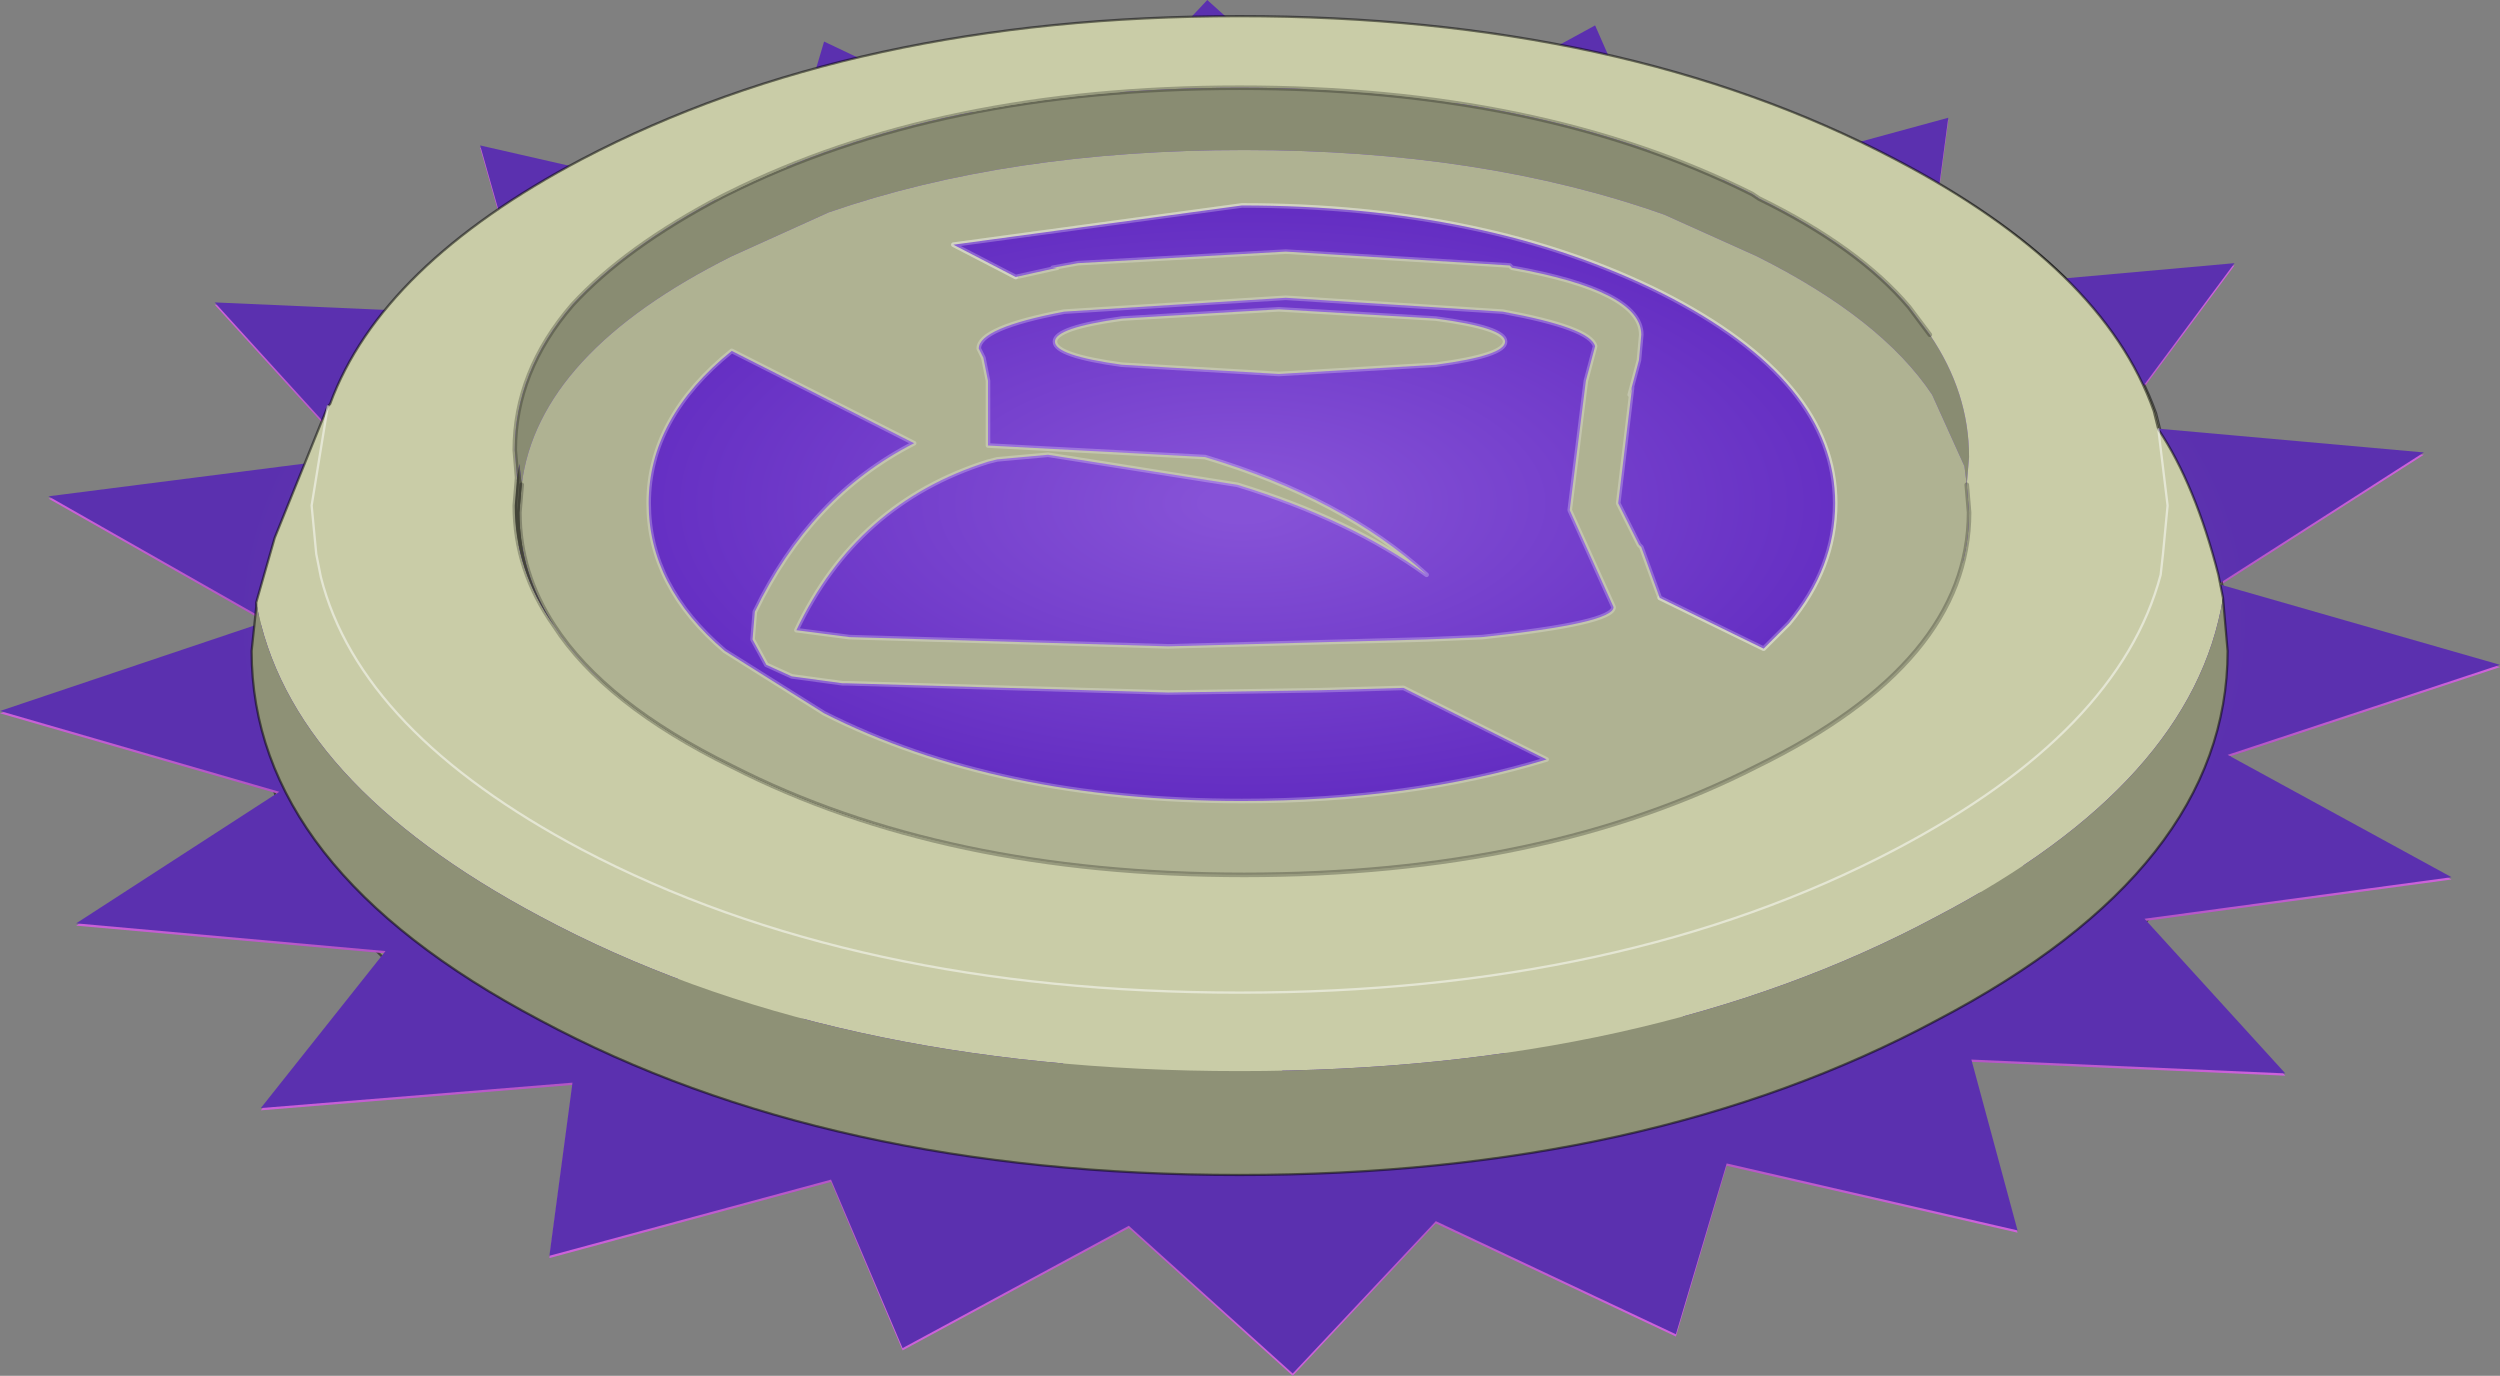 <?xml version="1.0" encoding="UTF-8" standalone="no"?>
<svg xmlns:xlink="http://www.w3.org/1999/xlink" height="29.8px" width="54.15px" xmlns="http://www.w3.org/2000/svg">
  <rect width="100%" height="100%" fill="#808080" stroke="none"/>
  <g transform="matrix(1.0, 0.0, 0.0, 1.0, 26.75, 13.85)">
    <path d="M15.95 -2.45 Q15.55 -5.3 11.35 -7.4 L9.35 -8.25 Q5.4 -9.7 0.3 -9.7 -4.8 -9.7 -8.75 -8.3 L-10.85 -7.4 Q-15.0 -5.3 -15.4 -2.45 L-15.45 -3.05 Q-15.45 -4.75 -14.2 -6.15 -13.05 -7.45 -10.95 -8.55 L-10.85 -8.6 Q-6.25 -10.85 0.3 -10.85 6.8 -10.85 11.35 -8.6 L11.5 -8.5 Q13.65 -7.45 14.75 -6.1 16.0 -4.7 16.0 -3.05 L15.95 -2.45" fill="#898c72" fill-rule="evenodd" stroke="none"/>
    <path d="M-15.4 -2.45 Q-15.0 -5.3 -10.85 -7.4 L-8.75 -8.3 Q-4.8 -9.7 0.3 -9.7 5.4 -9.7 9.35 -8.25 L11.35 -7.4 Q15.55 -5.3 15.95 -2.45 L16.0 -1.85 Q16.0 1.4 11.35 3.7 6.8 6.05 0.3 6.05 -6.25 6.05 -10.85 3.7 -15.45 1.4 -15.45 -1.85 L-15.4 -2.45" fill="#a5a889" fill-rule="evenodd" stroke="none"/>
    <path d="M15.95 -2.45 L16.0 -3.05 Q16.0 -4.7 14.75 -6.1 13.65 -7.45 11.5 -8.5 L11.35 -8.6 Q6.8 -10.85 0.3 -10.85 -6.25 -10.85 -10.85 -8.6 L-10.95 -8.55 Q-13.05 -7.45 -14.2 -6.15 -15.45 -4.75 -15.45 -3.05 L-15.4 -2.45 -15.45 -1.85 Q-15.45 1.4 -10.85 3.7 -6.25 6.05 0.3 6.05 6.8 6.05 11.35 3.7 16.0 1.4 16.0 -1.85 L15.95 -2.45 M-21.0 0.25 L-20.65 -1.1 -19.45 -3.95 -19.4 -4.05 Q-18.3 -7.0 -13.95 -9.3 -8.05 -12.45 0.3 -12.45 8.55 -12.45 14.45 -9.3 18.95 -7.0 20.05 -3.85 L20.15 -3.5 Q21.0 -2.25 21.5 -0.35 L21.55 0.15 Q20.95 4.15 15.4 7.1 9.1 10.45 0.3 10.45 -8.6 10.45 -14.9 7.1 -20.35 4.2 -21.0 0.25 M20.15 -3.5 L20.4 -1.85 20.3 -0.8 20.2 -0.35 Q19.35 3.1 14.45 5.6 8.55 8.75 0.3 8.75 -8.05 8.75 -13.95 5.6 -18.8 3.1 -19.65 -0.3 L-19.75 -0.8 -19.85 -1.85 Q-19.85 -2.95 -19.45 -3.95 -19.85 -2.95 -19.85 -1.85 L-19.75 -0.8 -19.65 -0.3 Q-18.8 3.1 -13.95 5.6 -8.05 8.75 0.3 8.75 8.55 8.75 14.45 5.6 19.35 3.1 20.2 -0.35 L20.3 -0.8 20.4 -1.85 20.15 -3.5" fill="#c9cca7" fill-rule="evenodd" stroke="none"/>
    <path d="M21.55 0.15 L21.65 1.3 Q21.65 6.05 15.4 9.35 9.1 12.65 0.3 12.65 -8.6 12.65 -14.9 9.35 -21.1 6.05 -21.1 1.3 L-21.0 0.35 -21.0 0.25 Q-20.35 4.2 -14.9 7.1 -8.6 10.45 0.3 10.45 9.1 10.45 15.4 7.1 20.95 4.15 21.55 0.15" fill="#8e9176" fill-rule="evenodd" stroke="none"/>
    <path d="M-15.4 -2.45 Q-15.0 -5.3 -10.85 -7.4 L-8.75 -8.3 Q-4.8 -9.7 0.3 -9.7 5.4 -9.7 9.35 -8.25 L11.35 -7.4 Q15.55 -5.3 15.95 -2.45 L16.0 -1.85 Q16.0 1.4 11.35 3.7 6.8 6.05 0.3 6.05 -6.25 6.05 -10.85 3.7 -15.45 1.4 -15.45 -1.85 L-15.4 -2.45" fill="none" stroke="#000000" stroke-linecap="round" stroke-linejoin="round" stroke-opacity="0.247" stroke-width="0.1"/>
    <path d="M15.95 -2.45 L16.0 -3.05 Q16.0 -4.7 14.75 -6.1 13.65 -7.45 11.5 -8.5 L11.35 -8.6 Q6.8 -10.85 0.3 -10.85 -6.25 -10.85 -10.85 -8.6 L-10.95 -8.55 Q-13.05 -7.45 -14.2 -6.15 -15.45 -4.75 -15.45 -3.05 L-15.4 -2.45 M-21.0 0.25 L-20.65 -1.1 -19.45 -3.95 -19.4 -4.05 Q-18.3 -7.0 -13.95 -9.3 -8.05 -12.45 0.3 -12.45 8.55 -12.45 14.45 -9.3 18.95 -7.0 20.05 -3.85 L20.15 -3.5 Q21.0 -2.25 21.5 -0.35 L21.55 0.15 21.65 1.3 Q21.65 6.05 15.4 9.35 9.1 12.65 0.3 12.65 -8.6 12.65 -14.9 9.35 -21.1 6.05 -21.1 1.3 L-21.0 0.35 -21.0 0.25" fill="none" stroke="#000000" stroke-linecap="round" stroke-linejoin="round" stroke-opacity="0.502" stroke-width="0.05"/>
    <path d="M-19.45 -3.95 Q-19.85 -2.95 -19.85 -1.85 L-19.75 -0.8 -19.65 -0.3 Q-18.8 3.1 -13.95 5.6 -8.05 8.75 0.3 8.75 8.55 8.75 14.45 5.6 19.35 3.1 20.2 -0.35 L20.3 -0.8 20.4 -1.85 20.15 -3.5" fill="none" stroke="#ffffff" stroke-linecap="round" stroke-linejoin="round" stroke-opacity="0.502" stroke-width="0.05"/>
    <path d="M15.45 -11.25 L14.95 -7.5 21.65 -8.1 19.05 -4.6 25.75 -4.0 21.3 -1.15 27.4 0.6 21.5 2.55 26.35 5.2 19.7 6.1 22.75 9.45 15.95 9.15 16.95 12.85 10.65 11.4 9.55 15.1 4.35 12.65 1.25 15.95 -2.3 12.75 -7.2 15.4 -8.75 11.75 -14.85 13.4 -14.35 9.65 -21.1 10.2 -18.4 6.8 -25.1 6.2 -20.7 3.35 -26.75 1.6 -20.95 -0.35 -25.7 -3.05 -19.05 -3.9 -22.1 -7.25 -15.3 -6.95 -16.35 -10.65 -10.0 -9.2 -8.9 -12.9 -3.75 -10.45 -0.6 -13.8 2.95 -10.6 7.8 -13.25 9.4 -9.6 15.45 -11.25 M19.1 -1.0 L11.45 -2.4 13.25 -6.7 5.6 -5.3 2.45 -9.4 -2.3 -5.8 -9.25 -8.1 -9.2 -3.7 -17.25 -3.3 -12.45 0.3 -18.65 3.2 -10.85 4.55 -12.7 8.9 -5.1 7.45 -1.9 11.6 2.85 8.0 9.75 10.3 9.65 5.85 17.75 5.45 12.95 1.9 19.1 -1.0" fill="url(#gradient0)" fill-rule="evenodd" stroke="none"/>
    <path d="M15.8 -3.45 Q15.45 -6.3 11.25 -8.4 L9.25 -9.3 Q5.3 -10.7 0.15 -10.7 -4.95 -10.7 -8.85 -9.35 L-10.95 -8.4 Q-15.15 -6.3 -15.5 -3.45 L-15.55 -4.05 Q-15.55 -5.75 -14.3 -7.2 -13.15 -8.45 -11.05 -9.55 L-10.95 -9.6 Q-6.35 -11.9 0.15 -11.9 6.65 -11.9 11.25 -9.6 L11.4 -9.5 Q13.55 -8.45 14.65 -7.15 15.85 -5.7 15.85 -4.05 L15.8 -3.45" fill="#898c72" fill-rule="evenodd" stroke="none"/>
    <path d="M-15.5 -3.45 Q-15.15 -6.3 -10.95 -8.4 L-8.85 -9.35 Q-4.95 -10.7 0.15 -10.7 5.3 -10.7 9.25 -9.3 L11.25 -8.4 Q15.45 -6.3 15.8 -3.45 L15.85 -2.85 Q15.85 0.4 11.25 2.65 6.65 5.0 0.15 5.0 -6.35 5.0 -10.95 2.65 -15.55 0.4 -15.55 -2.85 L-15.5 -3.45" fill="#5a5b4b" fill-rule="evenodd" stroke="none"/>
    <path d="M15.8 -3.45 L15.85 -4.05 Q15.85 -5.7 14.65 -7.15 13.55 -8.45 11.4 -9.5 L11.25 -9.6 Q6.65 -11.9 0.15 -11.9 -6.35 -11.9 -10.95 -9.6 L-11.05 -9.55 Q-13.15 -8.45 -14.3 -7.2 -15.55 -5.75 -15.55 -4.05 L-15.5 -3.45 -15.55 -2.85 Q-15.55 0.4 -10.95 2.65 -6.35 5.0 0.15 5.0 6.65 5.0 11.25 2.65 15.85 0.4 15.85 -2.85 L15.8 -3.45 M20.05 -4.5 L20.25 -2.85 20.15 -1.8 20.1 -1.35 Q19.2 2.05 14.35 4.6 8.45 7.7 0.15 7.7 -8.2 7.7 -14.1 4.6 -18.9 2.05 -19.75 -1.3 L-19.85 -1.8 -19.95 -2.85 -19.6 -5.0 -19.95 -2.85 -19.85 -1.8 -19.75 -1.3 Q-18.9 2.05 -14.1 4.6 -8.2 7.7 0.15 7.7 8.45 7.7 14.35 4.6 19.2 2.05 20.1 -1.35 L20.15 -1.8 20.25 -2.85 20.05 -4.5 Q20.85 -3.3 21.35 -1.35 L21.45 -0.85 Q20.8 3.15 15.25 6.05 9.0 9.4 0.15 9.4 -8.75 9.4 -15.0 6.05 -20.45 3.15 -21.15 -0.75 L-20.75 -2.15 -19.6 -5.0 -19.55 -5.05 Q-18.45 -8.05 -14.1 -10.35 -8.2 -13.45 0.15 -13.45 8.45 -13.45 14.35 -10.35 18.85 -8.0 19.95 -4.9 L20.05 -4.5" fill="#c9cca7" fill-rule="evenodd" stroke="none"/>
    <path d="M-21.15 -0.75 Q-20.45 3.15 -15.0 6.05 -8.75 9.4 0.15 9.4 9.0 9.4 15.25 6.05 20.8 3.15 21.45 -0.85 L21.55 0.3 Q21.55 5.0 15.25 8.3 9.0 11.65 0.15 11.65 -8.75 11.65 -15.0 8.3 -21.25 5.0 -21.25 0.3 L-21.15 -0.65 -21.15 -0.75" fill="#8e9176" fill-rule="evenodd" stroke="none"/>
    <path d="M15.8 -3.45 L15.85 -4.05 Q15.85 -5.7 14.65 -7.15 13.55 -8.45 11.4 -9.5 L11.25 -9.6 Q6.65 -11.9 0.15 -11.9 -6.35 -11.9 -10.95 -9.6 L-11.05 -9.55 Q-13.15 -8.45 -14.3 -7.2 -15.55 -5.75 -15.55 -4.05 L-15.5 -3.45 -15.55 -2.85 Q-15.55 0.4 -10.95 2.65 -6.35 5.0 0.15 5.0 6.65 5.0 11.25 2.65 15.85 0.4 15.85 -2.85 L15.8 -3.45" fill="none" stroke="#000000" stroke-linecap="round" stroke-linejoin="round" stroke-opacity="0.247" stroke-width="0.1"/>
    <path d="M-19.6 -5.0 L-19.95 -2.85 -19.85 -1.8 -19.75 -1.3 Q-18.9 2.05 -14.1 4.6 -8.2 7.7 0.15 7.7 8.45 7.7 14.35 4.6 19.2 2.05 20.1 -1.35 L20.15 -1.8 20.25 -2.85 20.05 -4.5" fill="none" stroke="#ffffff" stroke-linecap="round" stroke-linejoin="round" stroke-opacity="0.502" stroke-width="0.05"/>
    <path d="M20.05 -4.5 L19.95 -4.9 Q18.85 -8.0 14.35 -10.35 8.45 -13.45 0.15 -13.45 -8.2 -13.45 -14.1 -10.35 -18.45 -8.05 -19.55 -5.05 L-19.6 -5.0 -20.75 -2.15 -21.15 -0.75 -21.15 -0.65 -21.25 0.3 Q-21.25 5.0 -15.0 8.3 -8.75 11.65 0.15 11.65 9.0 11.65 15.25 8.3 21.55 5.0 21.55 0.3 L21.45 -0.85 21.35 -1.35 Q20.85 -3.3 20.05 -4.5" fill="none" stroke="#000000" stroke-linecap="round" stroke-linejoin="round" stroke-opacity="0.502" stroke-width="0.05"/>
    <path d="M-1.4 -5.3 L0.05 -5.3 3.45 -5.5 Q4.95 -5.7 4.95 -6.0 4.95 -6.3 3.45 -6.5 L0.05 -6.7 -3.35 -6.5 -3.65 -6.45 -4.2 -6.7 0.2 -6.95 4.9 -6.65 Q6.8 -6.3 6.9 -5.9 L6.7 -5.15 6.35 -2.35 6.95 -1.15 -1.4 -5.3 M0.9 0.55 L-2.35 0.6 -9.25 0.4 -10.4 0.25 Q-9.2 -2.3 -6.7 -3.25 L0.9 0.55" fill="url(#gradient1)" fill-rule="evenodd" stroke="none"/>
    <path d="M-3.65 -6.45 L-3.35 -6.5 0.05 -6.7 3.45 -6.5 Q4.95 -6.3 4.95 -6.0 4.95 -5.7 3.45 -5.5 L0.05 -5.3 -1.4 -5.3 -3.35 -5.5 Q-4.8 -5.7 -4.8 -6.0 L-3.65 -6.45 M0.9 0.55 L3.25 0.45 4.45 0.4 Q7.3 0.1 7.3 -0.25 L6.95 -1.15 10.55 0.65 11.1 0.1 Q12.1 -1.1 12.1 -2.5 12.1 -5.15 8.35 -7.05 4.55 -8.95 -0.75 -8.95 -4.2 -8.95 -7.0 -8.1 L-4.2 -6.7 -4.6 -6.65 Q-6.45 -6.3 -6.45 -5.85 L-6.35 -5.65 -6.25 -5.15 -6.25 -3.75 -1.55 -3.5 Q1.45 -2.6 3.25 -0.95 1.6 -2.15 -0.85 -2.9 L-4.95 -3.55 -6.05 -3.45 -6.25 -3.4 -6.7 -3.25 -11.8 -5.8 Q-13.6 -4.35 -13.6 -2.5 -13.6 -0.7 -11.95 0.7 L-9.8 2.05 Q-6.05 3.95 -0.75 3.95 2.9 3.95 5.85 3.05 L0.9 0.55 M14.45 -2.5 Q14.4 0.55 10.0 2.75 5.65 4.95 -0.55 4.95 L-2.05 4.95 -2.1 4.95 Q-5.75 4.75 -8.75 3.7 L-9.65 3.4 -9.95 3.3 -11.15 2.75 Q-14.65 0.85 -15.25 -1.05 L-15.55 -2.55 Q-15.55 -5.65 -11.15 -7.85 -6.8 -10.05 -0.65 -10.05 5.6 -10.05 10.0 -7.85 L11.0 -7.3 Q14.45 -5.25 14.45 -2.5" fill="#515243" fill-rule="evenodd" stroke="none"/>
    <path d="M6.95 -1.15 L6.35 -2.35 6.7 -5.15 6.9 -5.9 Q6.8 -6.3 4.9 -6.65 L0.2 -6.95 -4.2 -6.7 -7.0 -8.1 Q-4.2 -8.95 -0.75 -8.95 4.55 -8.95 8.35 -7.05 12.1 -5.15 12.1 -2.5 12.1 -1.1 11.1 0.1 L10.55 0.65 6.95 -1.15 M0.9 0.55 L5.85 3.05 Q2.9 3.95 -0.75 3.95 -6.05 3.95 -9.8 2.05 L-11.95 0.7 Q-13.6 -0.7 -13.6 -2.5 -13.6 -4.35 -11.8 -5.8 L-6.7 -3.25 Q-9.2 -2.3 -10.4 0.25 L-9.25 0.4 -2.35 0.6 0.9 0.55" fill="#b355c5" fill-rule="evenodd" stroke="none"/>
    <path d="M-1.4 -5.3 L6.95 -1.15 7.3 -0.25 Q7.3 0.1 4.45 0.4 L3.25 0.45 0.9 0.55 -6.7 -3.25 -6.25 -3.4 -6.05 -3.45 -4.95 -3.55 -0.85 -2.9 Q1.6 -2.15 3.25 -0.95 1.45 -2.6 -1.55 -3.5 L-6.25 -3.75 -6.25 -5.15 -6.35 -5.65 -6.45 -5.85 Q-6.45 -6.3 -4.6 -6.65 L-4.2 -6.7 -3.65 -6.45 -4.8 -6.0 Q-4.8 -5.7 -3.35 -5.5 L-1.4 -5.3" fill="#ffffff" fill-rule="evenodd" stroke="none"/>
    <path d="M6.95 -1.15 L6.35 -2.35 6.7 -5.15 6.9 -5.9 Q6.8 -6.3 4.9 -6.65 L0.2 -6.95 -4.2 -6.7 -4.6 -6.65 Q-6.45 -6.3 -6.45 -5.85 L-6.35 -5.65 -6.25 -5.15 -6.25 -3.75 -1.55 -3.5 Q1.45 -2.6 3.25 -0.95 1.6 -2.15 -0.85 -2.9 L-4.95 -3.55 -6.05 -3.45 -6.25 -3.4 -6.7 -3.25 Q-9.2 -2.3 -10.4 0.25 L-9.25 0.4 -2.35 0.6 0.9 0.55 3.25 0.45 4.45 0.4 Q7.3 0.1 7.3 -0.25 L6.95 -1.15 Z" fill="none" stroke="#515243" stroke-linecap="round" stroke-linejoin="round" stroke-width="2.0"/>
    <path d="M6.7 -5.15 L6.35 -2.35 7.3 -0.25 Q7.3 0.1 4.45 0.4 L3.25 0.45 -2.35 0.6 -9.25 0.4 -10.4 0.25 Q-9.1 -2.5 -6.25 -3.4 L-6.05 -3.45 -4.95 -3.55 -0.85 -2.9 Q1.6 -2.15 3.25 -0.95 1.45 -2.6 -1.55 -3.5 L-6.25 -3.75 -6.25 -5.15 -6.35 -5.65 -6.45 -5.85 Q-6.45 -6.3 -4.6 -6.65 L0.2 -6.95 4.9 -6.65 Q6.8 -6.3 6.9 -5.9 L6.7 -5.15 M4.95 -6.0 Q4.95 -6.3 3.45 -6.5 L0.05 -6.7 -3.35 -6.5 Q-4.8 -6.3 -4.8 -6.0 -4.8 -5.7 -3.35 -5.5 L0.05 -5.3 3.45 -5.5 Q4.95 -5.7 4.95 -6.0" fill="#b355c5" fill-rule="evenodd" stroke="none"/>
    <path d="M-3.75 -10.5 L-0.6 -13.85 2.95 -10.65 7.8 -13.3 9.4 -9.65 15.45 -11.3 14.95 -7.55 21.65 -8.15 19.05 -4.65 25.75 -4.05 21.3 -1.2 27.4 0.55 21.5 2.5 26.35 5.15 19.7 6.05 22.75 9.4 15.95 9.1 16.95 12.8 10.65 11.35 9.55 15.05 4.35 12.6 1.25 15.9 -2.3 12.7 -7.2 15.35 -8.75 11.7 -14.85 13.35 -14.35 9.6 -21.1 10.15 -18.4 6.75 -25.1 6.15 -20.7 3.3 -26.75 1.55 -20.95 -0.4 -25.7 -3.1 -19.05 -3.95 -22.1 -7.3 -15.3 -7.0 -16.35 -10.7 -10.0 -9.25 -8.9 -12.95 -3.75 -10.5 M-17.25 -3.35 L-12.45 0.25 -18.65 3.15 -10.85 4.5 -12.7 8.85 -5.1 7.4 -1.9 11.55 2.85 7.95 9.75 10.25 9.65 5.8 17.75 5.4 12.95 1.85 19.1 -1.05 11.45 -2.45 13.25 -6.75 5.6 -5.35 2.45 -9.45 -2.3 -5.85 -9.25 -8.15 -9.2 -3.75 -17.25 -3.35" fill="url(#gradient2)" fill-rule="evenodd" stroke="none"/>
    <path d="M15.85 -3.35 L15.8 -3.75 15.1 -5.3 Q14.0 -6.95 11.3 -8.3 L9.3 -9.2 Q5.35 -10.6 0.2 -10.6 -4.9 -10.6 -8.8 -9.25 L-10.9 -8.3 Q-15.1 -6.2 -15.45 -3.35 L-15.5 -3.8 -15.55 -3.5 -15.6 -4.1 Q-15.6 -5.8 -14.35 -7.25 -13.2 -8.5 -11.1 -9.6 L-11.0 -9.65 Q-6.4 -11.95 0.1 -11.95 6.6 -11.95 11.2 -9.65 L11.35 -9.55 Q13.5 -8.5 14.6 -7.2 L15.05 -6.6 Q15.9 -5.35 15.9 -3.95 L15.85 -3.35" fill="#898c72" fill-rule="evenodd" stroke="none"/>
    <path d="M-15.45 -3.35 Q-15.1 -6.2 -10.9 -8.3 L-8.8 -9.25 Q-4.9 -10.6 0.2 -10.6 5.35 -10.6 9.3 -9.2 L11.3 -8.3 Q14.0 -6.95 15.1 -5.3 L15.8 -3.75 15.85 -3.35 15.9 -2.75 Q15.9 0.5 11.3 2.75 6.7 5.1 0.2 5.1 -6.3 5.1 -10.9 2.75 -13.65 1.4 -14.75 -0.3 -15.5 -1.45 -15.5 -2.75 L-15.45 -3.35" fill="#afb292" fill-rule="evenodd" stroke="none"/>
    <path d="M15.85 -3.35 L15.9 -3.95 Q15.9 -5.35 15.05 -6.6 L14.6 -7.2 Q13.5 -8.5 11.35 -9.55 L11.2 -9.65 Q6.6 -11.95 0.1 -11.95 -6.4 -11.95 -11.0 -9.65 L-11.1 -9.6 Q-13.2 -8.5 -14.35 -7.25 -15.6 -5.8 -15.6 -4.1 L-15.55 -3.5 -15.6 -2.9 Q-15.6 -1.5 -14.75 -0.3 -13.65 1.4 -10.9 2.75 -6.3 5.1 0.2 5.1 6.7 5.1 11.3 2.75 15.9 0.5 15.9 -2.75 L15.85 -3.35 M-19.65 -5.05 L-19.6 -5.1 Q-18.5 -8.1 -14.15 -10.4 -8.25 -13.5 0.1 -13.5 8.4 -13.5 14.3 -10.4 18.8 -8.05 19.9 -4.95 L20.0 -4.55 20.2 -2.9 20.1 -1.85 20.05 -1.4 Q19.15 2.0 14.3 4.55 8.4 7.65 0.1 7.65 -8.25 7.65 -14.15 4.55 -18.95 2.0 -19.8 -1.35 L-19.9 -1.85 -20.0 -2.9 -19.65 -5.05 -20.0 -2.9 -19.9 -1.85 -19.8 -1.35 Q-18.95 2.0 -14.15 4.55 -8.25 7.65 0.1 7.65 8.4 7.65 14.3 4.55 19.15 2.0 20.05 -1.4 L20.1 -1.85 20.2 -2.9 20.0 -4.55 Q20.8 -3.35 21.3 -1.4 L21.4 -0.9 Q20.75 3.1 15.2 6.0 8.95 9.35 0.1 9.35 -8.8 9.35 -15.05 6.0 -20.5 3.1 -21.2 -0.8 L-20.8 -2.2 -19.65 -5.05" fill="#c9cca7" fill-rule="evenodd" stroke="none"/>
    <path d="M21.4 -0.9 L21.5 0.25 Q21.5 4.95 15.2 8.25 8.95 11.6 0.1 11.6 -8.8 11.6 -15.05 8.25 -21.3 4.95 -21.3 0.25 L-21.2 -0.7 -21.2 -0.8 Q-20.5 3.1 -15.05 6.0 -8.8 9.35 0.1 9.35 8.95 9.35 15.2 6.0 20.75 3.1 21.4 -0.9" fill="#8e9176" fill-rule="evenodd" stroke="none"/>
    <path d="M-15.55 -3.5 L-15.5 -3.8 -15.45 -3.35 -15.5 -2.75 Q-15.5 -1.45 -14.75 -0.3 -15.6 -1.5 -15.6 -2.9 L-15.55 -3.5" fill="#5a5b4b" fill-rule="evenodd" stroke="none"/>
    <path d="M15.05 -6.6 L14.6 -7.2 Q13.5 -8.5 11.35 -9.55 L11.2 -9.65 Q6.6 -11.95 0.1 -11.95 -6.4 -11.95 -11.0 -9.65 L-11.1 -9.6 Q-13.2 -8.5 -14.35 -7.25 -15.6 -5.8 -15.6 -4.1 L-15.55 -3.5 -15.6 -2.9 Q-15.6 -1.5 -14.75 -0.3 -13.65 1.4 -10.9 2.75 -6.3 5.1 0.2 5.1 6.7 5.1 11.3 2.75 15.9 0.5 15.9 -2.75 L15.85 -3.35 M-15.45 -3.35 L-15.5 -2.75 Q-15.5 -1.45 -14.75 -0.3" fill="none" stroke="#000000" stroke-linecap="round" stroke-linejoin="round" stroke-opacity="0.247" stroke-width="0.1"/>
    <path d="M20.0 -4.55 L19.9 -4.95 Q18.8 -8.05 14.3 -10.4 8.4 -13.5 0.1 -13.5 -8.25 -13.5 -14.15 -10.4 -18.5 -8.1 -19.6 -5.1 L-19.65 -5.05 -20.8 -2.2 -21.2 -0.8 -21.2 -0.7 -21.3 0.25 Q-21.3 4.95 -15.05 8.25 -8.8 11.6 0.1 11.6 8.95 11.6 15.2 8.25 21.5 4.95 21.5 0.25 L21.4 -0.9 21.3 -1.4 Q20.8 -3.35 20.0 -4.55" fill="none" stroke="#000000" stroke-linecap="round" stroke-linejoin="round" stroke-opacity="0.502" stroke-width="0.05"/>
    <path d="M-19.65 -5.05 L-20.0 -2.9 -19.9 -1.85 -19.8 -1.35 Q-18.95 2.0 -14.15 4.55 -8.25 7.65 0.1 7.65 8.4 7.65 14.3 4.55 19.15 2.0 20.05 -1.4 L20.1 -1.85 20.2 -2.9 20.0 -4.55" fill="none" stroke="#ffffff" stroke-linecap="round" stroke-linejoin="round" stroke-opacity="0.502" stroke-width="0.05"/>
    <path d="M7.6 -5.6 L7.8 -6.35 Q7.7 -6.75 5.8 -7.1 L1.1 -7.4 -3.7 -7.1 Q-5.55 -6.75 -5.55 -6.3 L-5.45 -6.1 -5.35 -5.6 -5.35 -4.2 -0.65 -3.95 Q2.35 -3.05 4.15 -1.4 2.5 -2.6 0.05 -3.35 L-4.05 -4.0 -5.15 -3.9 -5.35 -3.85 Q-8.2 -2.95 -9.5 -0.2 L-8.35 -0.05 -1.45 0.15 4.15 0.0 5.35 -0.05 Q8.2 -0.35 8.2 -0.7 L7.25 -2.8 7.6 -5.6 M3.65 1.05 L1.85 1.1 -1.45 1.15 -8.4 0.95 -8.5 0.95 -9.6 0.8 -10.15 0.55 -10.45 0.0 -10.4 -0.6 Q-9.2 -3.1 -6.95 -4.25 L-6.35 -4.55 -6.35 -5.5 -6.4 -5.7 -6.45 -5.85 -6.55 -6.3 Q-6.8 -7.3 -4.75 -7.85 L-3.85 -8.05 -3.95 -8.05 -3.4 -8.15 1.1 -8.4 5.95 -8.1 6.0 -8.05 Q8.8 -7.55 8.8 -6.6 L8.75 -6.05 8.55 -5.3 8.6 -5.45 8.3 -2.95 8.75 -2.05 8.8 -2.0 9.2 -0.9 9.2 -0.7 Q9.45 0.55 5.45 0.95 L4.2 1.0 4.15 1.0 3.65 1.05 M5.85 -6.45 Q5.85 -6.15 4.35 -5.95 L0.95 -5.75 -2.45 -5.95 Q-3.9 -6.15 -3.9 -6.45 -3.9 -6.75 -2.45 -6.95 L0.95 -7.15 4.35 -6.95 Q5.85 -6.75 5.85 -6.45" fill="#afb292" fill-rule="evenodd" stroke="none"/>
    <path d="M-4.75 -7.85 L-6.1 -8.55 0.15 -9.4 Q5.45 -9.4 9.25 -7.5 13.0 -5.6 13.0 -2.95 13.0 -1.55 12.0 -0.35 L11.45 0.2 9.2 -0.9" fill="none" stroke="#ffffff" stroke-linecap="round" stroke-linejoin="round" stroke-opacity="0.247" stroke-width="0.1"/>
    <path d="M9.2 -0.9 L8.8 -2.0 8.75 -2.05 8.3 -2.95 8.6 -5.45 8.55 -5.3 8.75 -6.05 8.8 -6.6 Q8.8 -7.55 6.0 -8.05 L5.95 -8.1 1.1 -8.4 -3.4 -8.15 -3.95 -8.05 -3.85 -8.05 -4.75 -7.85 -6.1 -8.55 0.15 -9.4 Q5.45 -9.4 9.25 -7.5 13.0 -5.6 13.0 -2.95 13.0 -1.55 12.0 -0.35 L11.45 0.2 9.2 -0.9 M7.6 -5.6 L7.25 -2.8 8.2 -0.7 Q8.2 -0.35 5.35 -0.05 L4.15 0.0 -1.45 0.15 -8.35 -0.05 -9.5 -0.2 Q-8.2 -2.95 -5.35 -3.85 L-5.15 -3.9 -4.05 -4.0 0.05 -3.35 Q2.5 -2.6 4.15 -1.4 2.35 -3.05 -0.65 -3.95 L-5.35 -4.2 -5.35 -5.6 -5.45 -6.1 -5.55 -6.3 Q-5.55 -6.75 -3.7 -7.1 L1.1 -7.4 5.8 -7.1 Q7.7 -6.75 7.8 -6.35 L7.6 -5.6 M5.85 -6.45 Q5.85 -6.75 4.35 -6.95 L0.95 -7.15 -2.45 -6.95 Q-3.9 -6.75 -3.9 -6.45 -3.9 -6.15 -2.45 -5.95 L0.95 -5.75 4.35 -5.95 Q5.85 -6.15 5.85 -6.45 M-6.95 -4.25 Q-9.2 -3.1 -10.4 -0.6 L-10.45 0.0 -10.15 0.55 -9.6 0.8 -8.5 0.95 -8.4 0.95 -1.45 1.15 1.85 1.1 3.65 1.05 6.75 2.6 Q3.8 3.5 0.15 3.5 -5.15 3.5 -8.9 1.6 L-11.05 0.25 Q-12.7 -1.15 -12.7 -2.95 -12.7 -4.8 -10.9 -6.25 L-6.95 -4.25" fill="url(#gradient3)" fill-rule="evenodd" stroke="none"/>
    <path d="M9.2 -0.9 L8.8 -2.0 8.75 -2.05 8.3 -2.95 8.6 -5.45 8.55 -5.3 8.75 -6.05 8.8 -6.6 Q8.8 -7.55 6.0 -8.05 L5.95 -8.1 1.1 -8.4 -3.4 -8.15 -3.95 -8.05 -3.85 -8.05 -4.75 -7.85 -6.1 -8.55 0.15 -9.4 Q5.45 -9.4 9.25 -7.5 13.0 -5.6 13.0 -2.95 13.0 -1.55 12.0 -0.35 L11.45 0.2 9.2 -0.9 M7.6 -5.6 L7.25 -2.8 8.2 -0.7 Q8.2 -0.35 5.35 -0.05 L4.15 0.0 -1.45 0.15 -8.35 -0.05 -9.5 -0.2 Q-8.2 -2.95 -5.35 -3.85 L-5.15 -3.9 -4.05 -4.0 0.05 -3.35 Q2.5 -2.6 4.15 -1.4 2.35 -3.05 -0.65 -3.95 L-5.35 -4.2 -5.35 -5.6 -5.45 -6.1 -5.55 -6.3 Q-5.55 -6.75 -3.7 -7.1 L1.1 -7.4 5.8 -7.1 Q7.7 -6.75 7.8 -6.35 L7.6 -5.6 M5.85 -6.45 Q5.85 -6.15 4.35 -5.95 L0.95 -5.75 -2.45 -5.95 Q-3.9 -6.15 -3.9 -6.45 -3.9 -6.75 -2.45 -6.95 L0.95 -7.15 4.35 -6.95 Q5.85 -6.75 5.85 -6.45 M-6.95 -4.25 Q-9.2 -3.1 -10.4 -0.6 L-10.45 0.0 -10.15 0.55 -9.6 0.8 -8.5 0.95 -8.4 0.95 -1.45 1.15 1.85 1.1 3.65 1.05 6.75 2.6 Q3.8 3.5 0.15 3.5 -5.15 3.5 -8.9 1.6 L-11.05 0.25 Q-12.7 -1.15 -12.7 -2.95 -12.7 -4.8 -10.9 -6.25 L-6.95 -4.25" fill="none" stroke="#ffffff" stroke-linecap="round" stroke-linejoin="round" stroke-opacity="0.247" stroke-width="0.1"/>
  </g>
  <defs>
    <radialGradient cx="0" cy="0" gradientTransform="matrix(0.0, -0.017, 0.033, 0.0, 0.0, 1.4)" gradientUnits="userSpaceOnUse" id="gradient0" r="819.2" spreadMethod="pad">
      <stop offset="0.008" stop-color="#4d2673"/>
      <stop offset="1.0" stop-color="#cd61da"/>
    </radialGradient>
    <radialGradient cx="0" cy="0" gradientTransform="matrix(0.021, 0.0, 0.0, 0.01, -0.75, -2.45)" gradientUnits="userSpaceOnUse" id="gradient1" r="819.2" spreadMethod="pad">
      <stop offset="0.361" stop-color="#ff6600"/>
      <stop offset="1.0" stop-color="#990000"/>
    </radialGradient>
    <radialGradient cx="0" cy="0" gradientTransform="matrix(0.027, 0.0, 0.0, 0.015, 0.2, -0.4)" gradientUnits="userSpaceOnUse" id="gradient2" r="819.2" spreadMethod="pad">
      <stop offset="0.008" stop-color="#856dbf"/>
      <stop offset="0.988" stop-color="#5b30af"/>
    </radialGradient>
    <radialGradient cx="0" cy="0" gradientTransform="matrix(0.036, 0.0, 0.0, 0.017, 0.15, -2.95)" gradientUnits="userSpaceOnUse" id="gradient3" r="819.2" spreadMethod="pad">
      <stop offset="0.027" stop-color="#8652d7"/>
      <stop offset="1.0" stop-color="#3900a8"/>
    </radialGradient>
  </defs>
</svg>

